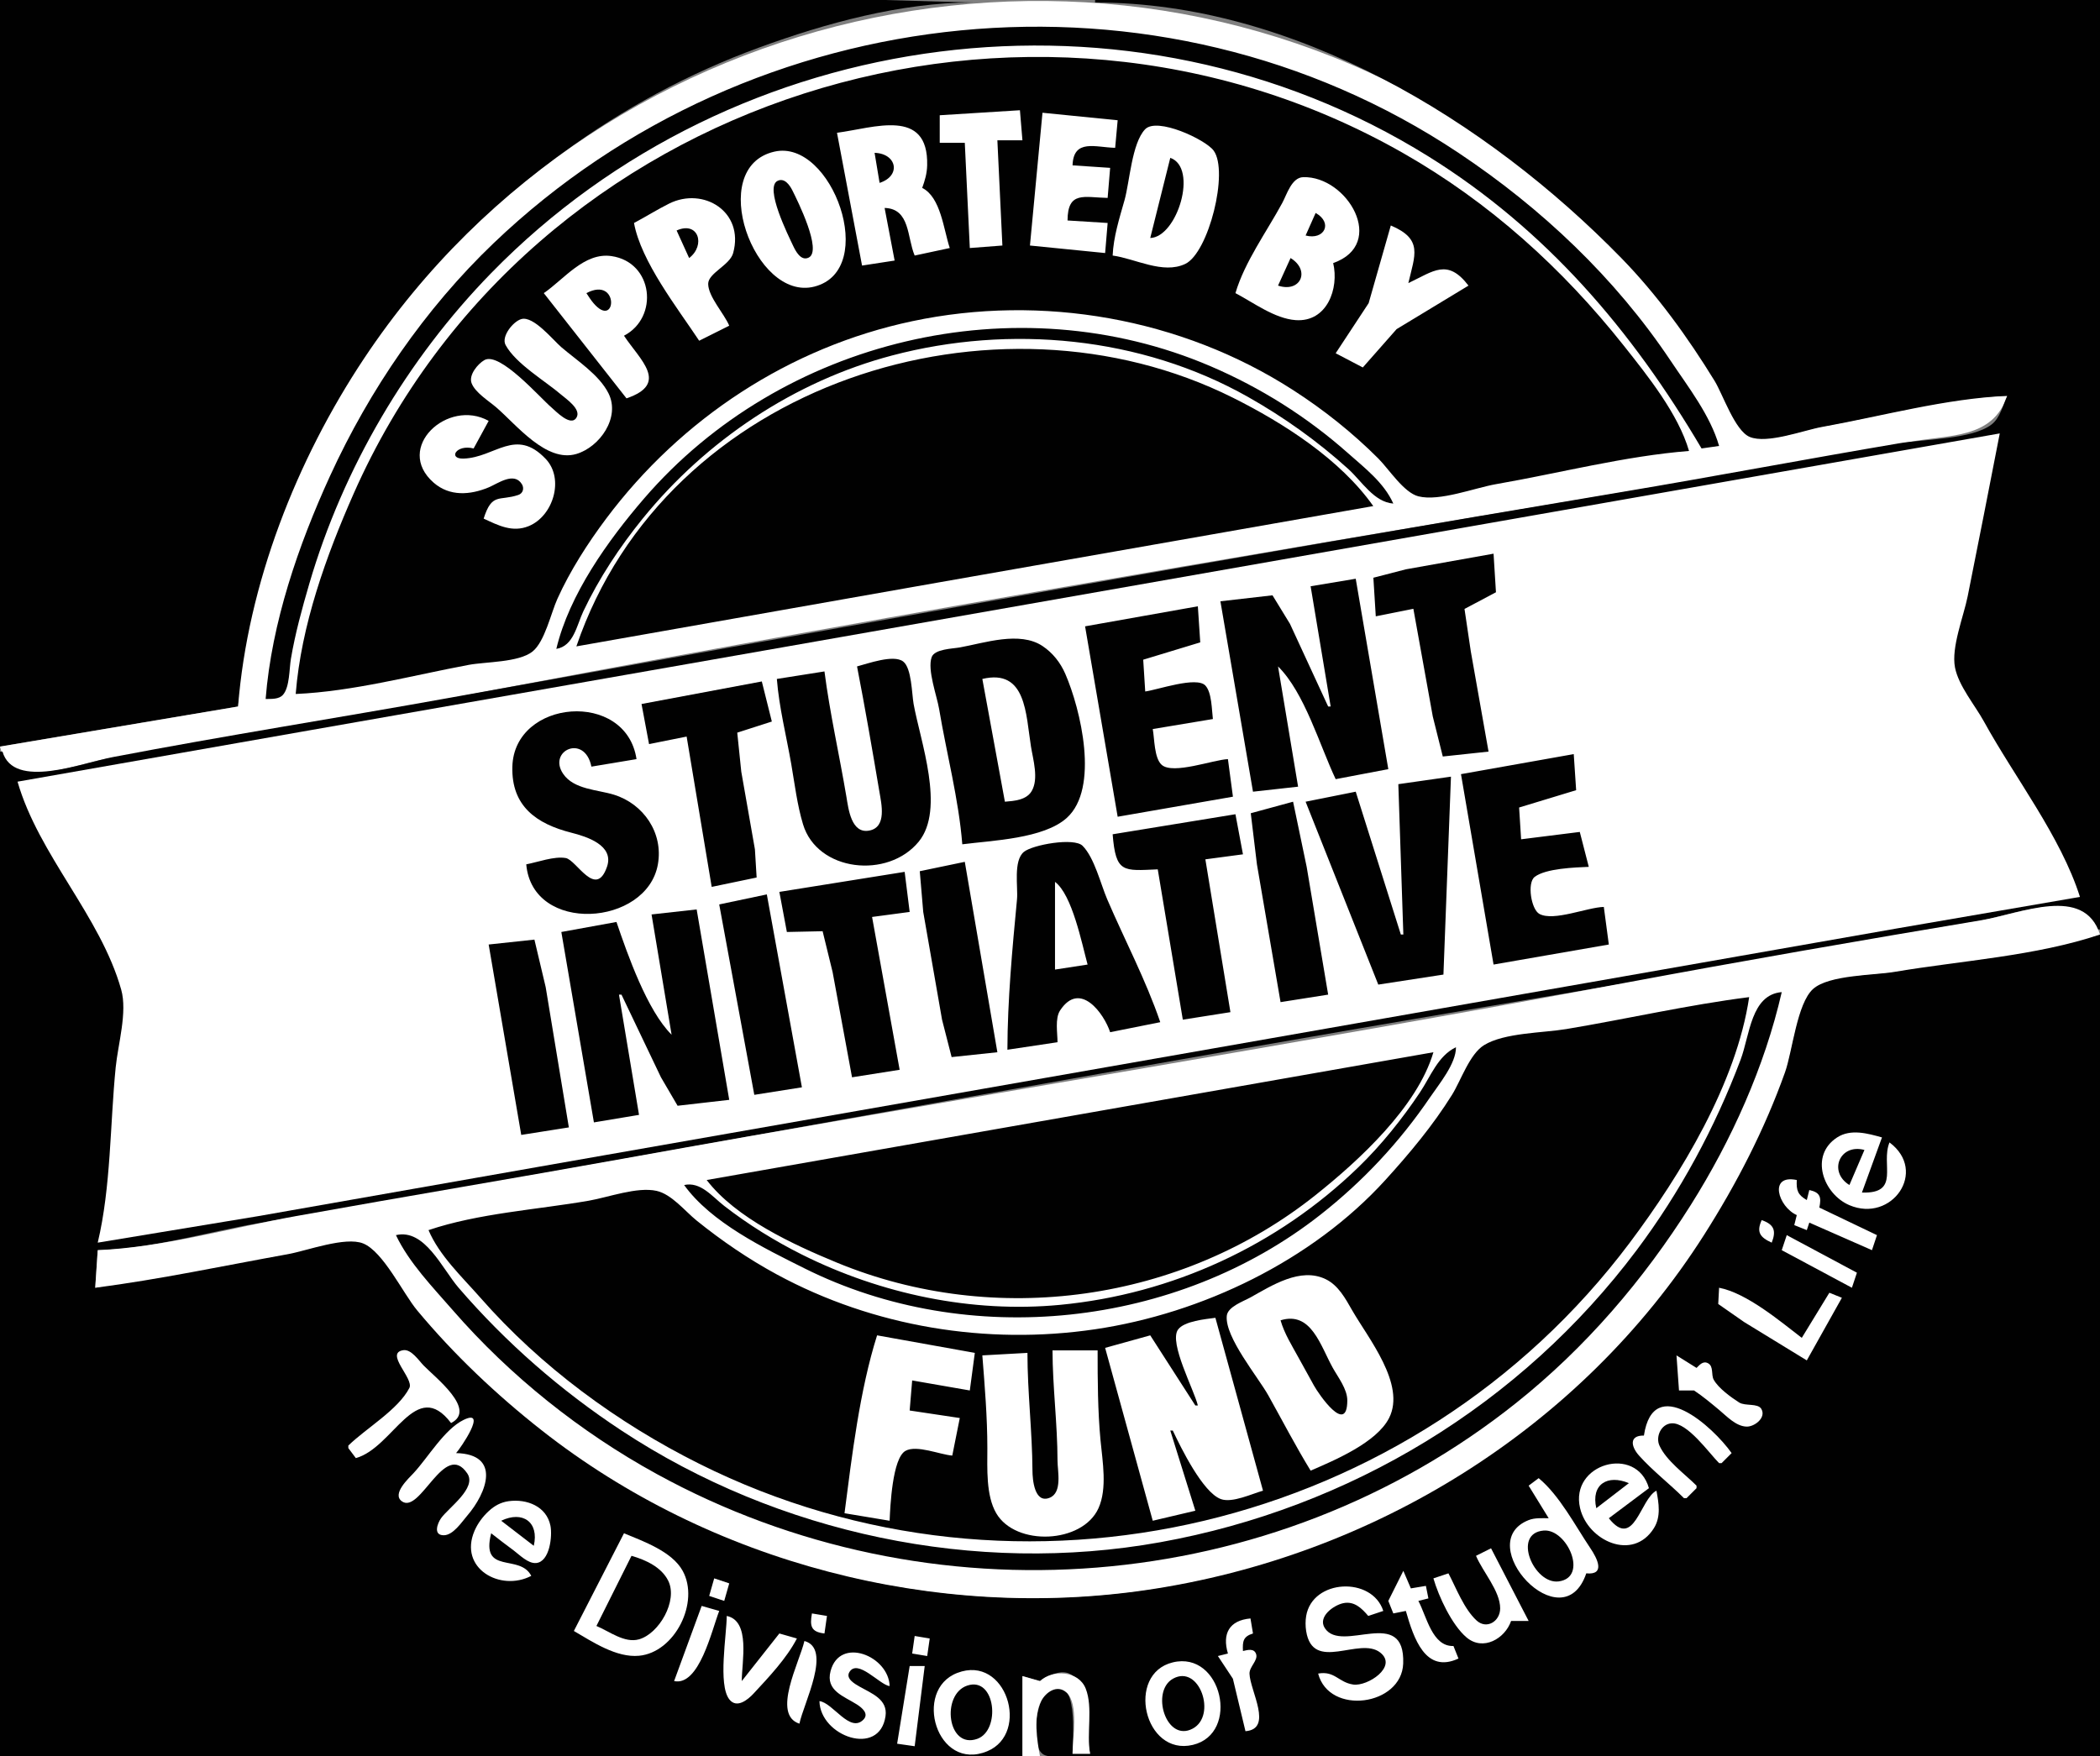 <?xml version="1.0" standalone="yes"?>
<svg xmlns="http://www.w3.org/2000/svg" width="838" height="701">
<rect width="100%" height="100%" fill="#808080" stroke="none"/>
<path style="fill:#010101; stroke:none;" d="M0 0L0 298L95 282C110.017 163.174 190.056 60.255 303 18.947C329.562 9.232 359.521 1.019 388 1L353 0L274 0L0 0z"/>
<path style="fill:#ffffff; stroke:none;" d="M95 282L0 298C4.349 316.309 28.968 305.188 43 302.75C87.655 294.992 132.488 287.729 177 279.197C333.746 249.152 491.577 222.535 649 196.247C686.693 189.953 724.436 183.415 762 176.389C778.063 173.384 795.137 175.33 801 158C776.679 158.502 750.972 166.085 727 170.25C719.806 171.5 706.04 176.853 699.105 174.357C694.39 172.66 692.372 165.004 690.138 161C684.173 150.307 677.373 139.859 670.116 130C647.868 99.779 620.269 73.421 589 52.667C443.219 -44.089 242.037 -2.321 145.333 143C118.323 183.589 98.859 233.097 95 282z"/>
<path style="fill:#010101; stroke:none;" d="M437 0L437 1C516.466 1.009 593.42 48.089 646.985 103C661.215 117.587 673.544 134.66 684.189 152C687.518 157.422 692.292 171.9 698.213 174.393C705.13 177.305 719.757 171.73 727 170.424C751.048 166.089 776.598 159.048 801 158C799.271 161.696 798.125 166.809 794.775 169.4C787.015 175.405 767.653 175.289 758 176.919C720.958 183.173 684.047 190.199 647 196.414C491.167 222.556 335.504 250.387 180 278.424C135.043 286.53 89.865 293.597 45 302.197C32.803 304.535 5.428 315.323 1 300L0 300L0 701L408 701L408 669L415 671C436.451 656.841 432.462 689.34 435 700L428 700C428 694.597 430.757 666.401 418.214 674.873C413.393 678.129 410.469 698.61 417.228 700.682C425.42 703.193 437.434 701 446 701L508 701L838 701L838 373C811.347 379.896 783.129 383.037 756 387.75C747.38 389.248 730.56 388.919 723.513 394.164C717.406 398.711 715.196 418.686 712.656 426C704.488 449.524 692.88 472.153 679.305 493C629.21 569.931 547.495 621.177 457 634.573C373.246 646.97 284.887 623.69 218 571.576C198.915 556.706 180.966 539.728 165.614 521C160.71 515.017 152.352 497.95 144.907 495.774C136.993 493.461 122.104 499.115 114 500.576C88.687 505.14 63.251 509.103 38 514L39 499C60.065 498.565 82.238 491.857 103 488.25C146.346 480.719 189.703 473.231 233 465.424C370.183 440.691 507.505 416.023 645 393.08C692.737 385.115 740.263 375.885 788 367.92C803.821 365.28 827.7 354.317 837 371L838 371L838 0L437 0M106 279C108.29 278.944 111.335 279.213 112.987 277.258C115.617 274.144 115.423 266.899 116.081 263C117.792 252.865 120.541 242.857 123.424 233C136.921 186.857 162.45 143.408 196.015 109C293.312 9.259 451.331 -11.452 570 62.425C617.028 91.703 651.139 131.758 679 179L686 178C682.466 165.73 673.681 154.502 666.667 144C644.537 110.867 615.058 83.031 582 61C462.477 -18.652 300.226 -1.673 197 97.039C169.607 123.234 147.431 155.626 131.691 190C119.073 217.559 108.405 248.564 106 279M118 277C140.73 276.024 164.631 269.573 187 265.389C193.839 264.11 206.993 264.445 212.49 260.062C217.393 256.152 219.865 244.682 222.436 239C227.515 227.773 234.521 216.848 241.895 207C271.803 167.061 315.089 138.568 364 128.211C415.8 117.242 471.405 126.969 516 155.692C528.274 163.598 539.678 172.682 550 183C554.154 187.152 560.205 196.646 566.015 198.11C574.437 200.233 588.48 194.73 597 193.25C622.331 188.849 648.392 182.038 674 180C669.739 165.237 657.441 149.916 647.997 138C623.493 107.082 594.369 80.759 560 61.151C410.322 -24.246 211.549 37.75 141.14 197C130.149 221.859 120.159 249.684 118 277z"/>
<path style="fill:#ffffff; stroke:none;" d="M375 46L375 57L385 57L387 99L400 98L398 56L408 56L407 44L375 46M416 45L411 98L441 101L442 89L426 88C426.042 76.116 432.672 78.808 442 79L443 67L428 66C428.35 55.248 437.244 58.84 445 59L446 48L416 45M334 53L344 106L357 104L353 83C363.228 83.287 361.909 94.723 365 102L379 99C376.533 91.588 375.419 78.709 368 75C369.1 71.982 369.904 69.239 369.984 66C370.553 42.768 348.555 51.12 334 53M444 102C453.027 103.216 464.038 109.576 472.96 105.347C482.285 100.928 490.432 68.469 484.297 60.105C481.056 55.687 461.667 46.616 456.938 51.618C451.613 57.249 450.812 72.594 448.71 80C446.691 87.113 444.323 94.59 444 102M309 60.529C281.528 66.835 301.063 120.562 325 114.39C350.886 107.716 331.995 55.251 309 60.529z"/>
<path style="fill:#010101; stroke:none;" d="M349 61L351 73C359.704 70.18 357.904 61.29 349 61M467 63L459 95C469.79 94.649 478.224 66.944 467 63z"/>
<path style="fill:#ffffff; stroke:none;" d="M493 117C500.225 120.801 508.66 127.17 517 127.775C529.566 128.688 534.413 115.137 532 105C553.605 97.428 537.674 70.222 520.043 70.711C515.428 70.84 513.491 77.672 511.691 81C505.513 92.422 496.666 104.537 493 117z"/>
<path style="fill:#010101; stroke:none;" d="M310.317 72.176C304.936 74.755 314.617 94.079 316.443 97.995C317.46 100.177 319.588 104.337 322.694 102.824C328.242 100.122 318.2 80.004 316.211 76.019C315.182 73.958 313.074 70.855 310.317 72.176z"/>
<path style="fill:#ffffff; stroke:none;" d="M253 89C255.774 104.371 270.406 123.013 279 136L291 130C288.996 125.211 282.639 118.434 282.597 113.329C282.562 109.003 291.231 105.882 292.566 101C297.085 84.486 280.671 74.458 267 81.27C262.232 83.646 257.714 86.517 253 89z"/>
<path style="fill:#010101; stroke:none;" d="M525 85L521 94C528.446 95.965 532.055 88.97 525 85M270 92L275 103C281.685 97.891 278.704 88.083 270 92z"/>
<path style="fill:#ffffff; stroke:none;" d="M555 90L546.156 121L533 141L543.826 146.669L557.3 131.379L586 114C577.6 103.05 572.08 108.232 562 113C564.583 101.833 567.982 95.495 555 90M217 117L250 159C267.236 153.152 255.375 143.638 249 134C263.005 126.714 260.749 104.653 244 102.218C233.131 100.637 225.022 111.515 217 117z"/>
<path style="fill:#010101; stroke:none;" d="M515 103L510 114C518.981 116.984 523.065 107.947 515 103M561 113L562 114L561 113M234 117C234.918 118.386 235.767 119.758 236.853 121.025C246.019 131.718 247.299 110.001 234 117z"/>
<path style="fill:#ffffff; stroke:none;" d="M208.09 127.346C204.788 128.235 199.909 134.317 201.752 137.714C205.812 145.203 217.553 152.042 224 157.579C226 159.297 231.984 163.309 230.079 166.623C227.813 170.564 221.758 164.072 220 162.579C215.447 158.711 199.415 140.233 193.286 143.737C190.634 145.253 186.976 149.68 188.176 152.911C189.574 156.673 195.051 160.042 198 162.576C206.044 169.486 217.965 184.77 230 181.199C239.299 178.44 247.652 166.661 242.821 157C239.097 149.552 230.178 143.883 224 138.576C220.696 135.737 212.927 126.042 208.09 127.346z"/>
<path style="fill:#010101; stroke:none;" d="M222 259C228.921 257.871 230.128 249.6 232.781 244C238.999 230.872 247.317 218.268 256.46 207C281.788 175.785 317.002 152.173 356 141.884C403.008 129.482 455.299 134.3 498 158.424C512.37 166.543 525.753 176.093 538 187.17C543.423 192.075 548.259 200.404 556 201C552.296 192.69 544.657 186.857 538 180.95C521.629 166.423 503.111 154.763 483 146.15C405.591 113 311.824 135.357 257 199C242.68 215.623 227.145 237.29 222 259M230 258L374 232.576L548 202C534.845 183.326 512.147 168.828 492 158.753C397.197 111.345 265.855 152.702 230 258z"/>
<path style="fill:#ffffff; stroke:none;" d="M193 207C198.809 209.696 204.478 212.662 210.996 209.991C220.788 205.978 225.277 191.097 217.775 183.185C205.742 170.493 197.612 182.605 185.009 183.045C178.652 183.267 181.979 177.225 189 179L195 168C178.721 158.881 157.13 178.767 173.055 192.66C179.443 198.233 187.62 197.606 195 194.536C198.668 193.01 205.111 188.178 208.248 193.238C209.261 194.871 208.729 196.918 206.833 197.558C199.219 200.125 196.326 196.492 193 207M7 312C15.447 341.32 40.06 365.581 48.363 395C50.899 403.986 47.089 416.794 46.169 426C43.888 448.814 44.31 473.697 39 496L103 485.424L229 463.25L626 393.576L757 370.576L830 358C822.381 333.922 803.873 310.172 791.694 288C788.12 281.493 781.565 273.771 780.138 266.424C778.57 258.353 783.594 246.028 785.2 238C789.53 216.346 793.796 194.679 798 173L312 258.424L124 291.424L7 312z"/>
<path style="fill:#010101; stroke:none;" d="M549 246L564 243L571.753 286L575.742 301.958L594 300L586.92 260L584.407 243.059L596.958 236.4L596 221L561 227.247L548.042 230.6L549 246M523 234L531 282L530 282L514.756 249L507.786 237.618L487 240L500 316L518 314L510 266C520.611 276.499 526.6 297.492 533 311L554 307L541 231L523 234M433 250L446 326L492 318L490 303C484.204 303.249 468.113 309.254 463.6 305.307C460.547 302.638 460.716 294.798 460 291L484 287C483.538 283.367 483.601 276.44 481.012 273.643C477.487 269.836 461.795 275.391 457 276L456.198 263.317L478.958 256.4L478 242L433 250M384 337C395.919 335.461 416.464 334.801 425.696 326.468C438.824 314.617 431.222 283.048 425.12 269C423.163 264.495 420.113 260.591 415.999 257.854C406.905 251.804 392.885 256.642 383 258.424C380.109 258.946 372.946 259.027 371.774 262.317C369.975 267.367 373.873 277.732 374.753 283C377.734 300.853 382.574 318.957 384 337M342 266C345.221 282.611 348.108 299.314 350.919 316C351.733 320.83 353.941 330.109 346.957 331.508C339.69 332.963 338.573 322.875 337.753 318C334.953 301.353 331.161 284.735 329 268L310 271C310.899 282.38 313.797 293.756 315.75 305C317.137 312.984 318.099 321.22 320.44 329C326.134 347.927 354.29 350.992 366.606 335.957C377.275 322.931 367.24 295.775 364.576 281C363.85 276.977 363.818 266.625 360.4 264.032C356.553 261.112 346.234 264.905 342 266z"/>
<path style="fill:#ffffff; stroke:none;" d="M392 271L401 320C404.721 319.696 409.56 319.359 411.682 315.772C414.573 310.885 412.247 303.206 411.41 298C409.328 285.037 409.567 266.818 392 271z"/>
<path style="fill:#010101; stroke:none;" d="M304 272L256 281L259 297L274 294L284 354L301.933 350.262L301.247 339L295.803 308L294.198 292.434L308 288L304 272M210 345C212.442 372.965 258.142 369.762 262.529 345C264.761 332.4 256.78 320.866 245 317.206C238.42 315.162 229.028 315.161 224.742 308.895C218.41 299.637 233.328 292.766 236 306L254 303C249.846 275.286 205.202 279.033 204.456 306C204.019 321.793 214.081 328.843 228 332.374C234.031 333.904 245.203 337.361 242.218 345.981C237.75 358.878 230.085 343.269 225.775 342.488C221.186 341.657 214.573 344.138 210 345M583 309L596 385L642 377L640 362C633.458 362.135 620.04 367.863 614.317 364.802C611.011 363.035 609.306 352.404 612.407 350.013C616.824 346.608 628.523 346.236 634 346L630.411 332.067L607 335L606.198 322.317L628.958 315.4L628 301L583 309M558 313L560 373L559 373L541 316L521 320L550 393L576 389L579 310L558 313M516 320L499.117 324.6L501.576 345L511 400L530 397L521.424 346L516 320M444 333C445.238 348.556 448.203 347.592 462 347L472 407L491 404L481 343L496 341L493 325L444 333M402 419L422 416C422 412.336 420.927 406.512 423.028 403.314C431.023 391.142 440.638 404.741 443 412L463 408C457.308 391.283 448.82 375.229 441.85 359C439.207 352.848 436.734 342.368 432.006 337.603C428.634 334.205 412.083 337.172 408.6 340.013C404.258 343.554 406.297 354.096 405.83 359C403.954 378.712 402.055 399.197 402 419M398 420L385 344L367.032 347.742L368.414 364L375.92 407L379.742 421.933L398 420M311 356L314 372L328.262 371.693L332.25 388L340 430L359 427L348 366L363 364L361 348L311 356z"/>
<path style="fill:#ffffff; stroke:none;" d="M421 352L421 387L434 385C431.728 376.676 427.873 357.161 421 352z"/>
<path style="fill:#010101; stroke:none;" d="M287 361L301 437L320 434L306 357L287 361z"/>
<path style="fill:#ffffff; stroke:none;" d="M39 499L38 514C63.733 510.677 89.458 505.181 115 500.576C122.431 499.236 137.82 493.465 144.907 496.317C152.925 499.544 160.873 516.316 166.435 523C181.112 540.635 197.987 556.612 216 570.789C283.562 623.964 373.177 647.128 458 634.573C548.008 621.25 630.776 570.234 679.946 493C692.954 472.568 704.17 450.844 712.308 428C715.252 419.735 717.07 400.498 723.513 394.738C729.81 389.109 747.774 389.308 756 387.919C782.477 383.448 812.596 381.6 838 373C831.664 353.115 806.361 364.682 791 367.247C743.289 375.214 695.546 383.495 648 392.389C515.283 417.214 381.878 438.467 249 462.424C205.369 470.291 161.63 477.558 118 485.424C92.335 490.052 65.038 497.879 39 499z"/>
<path style="fill:#010101; stroke:none;" d="M260 365L268 413C258.251 403.346 250.433 381.02 246 368L224 372L237 448L255 445L247 397L248 397L263.752 430L270.394 441.357L291 439L278 363L260 365M195 377L208 453L227 450L217.753 394L213.258 375.042L195 377M158 493C163.276 504.104 172.71 513.796 180.718 523C203.538 549.227 231.536 571.575 262 588.306C370.791 648.052 507.569 637.681 605 559.996C632.73 537.886 655.806 510.951 674.681 481C690.944 455.195 704.165 425.813 711 396C698.683 397.018 698.266 413.212 694.575 423C684.383 450.026 670.444 475.883 653.105 499C606.823 560.704 538.669 601.928 463 615.576C389.288 628.87 310.518 612.213 248 570.997C223.816 555.053 201.916 535.958 183 514C176.4 506.338 169.497 490.302 158 493M171 491C175.314 501.204 184.5 509.775 191.715 518C215.858 545.523 246.318 567.906 279 584.247C406.916 648.205 564.582 610.397 650.373 496C670.758 468.819 692.939 432.272 698 398C673.555 401.106 649.309 406.694 625 410.753C615.689 412.308 600.261 412.191 592.213 417.164C586.419 420.745 582.964 431.324 579.424 437C571.777 449.258 562.532 460.328 552.83 470.999C523.57 503.181 479.705 524.251 437 530.573C393.728 536.978 348.613 529.624 310 508.691C298.696 502.563 287.999 495.265 278 487.195C273.352 483.444 268.02 476.665 262 475.332C254.233 473.612 242.773 477.9 235 479.25C214.275 482.851 190.901 484.263 171 491M581 418C573.82 421.407 570.898 429.624 566.645 436C559.565 446.614 551.169 457.084 541.996 465.961C509.721 497.194 467.695 516.574 423 520.83C387.788 524.183 351.47 516.488 320 500.753C309.15 495.328 298.592 488.779 289 481.335C284.156 477.575 279.588 471.545 273 473C283.775 487.98 304.848 498.172 321 506.247C386.367 538.926 469.6 529.966 527 484.789C543.962 471.44 558.527 455.858 570.656 438C574.243 432.719 581.065 424.548 581 418M282 471C293.684 486.267 316.602 496.81 334 503.989C397.164 530.052 471.52 519.637 525 476.996C542.208 463.276 565.56 441.884 572 420L282 471z"/>
<path style="fill:#ffffff; stroke:none;" d="M754 456C750.406 464.747 758.521 476.547 743 476L751 454C745.295 452.397 738.507 450.486 733.094 454.009C721.892 461.301 727.641 476.644 738 481.045C754.886 488.218 769.465 467.517 754 456z"/>
<path style="fill:#010101; stroke:none;" d="M738 473L744 459C734.18 456.334 729.409 467.702 738 473z"/>
<path style="fill:#ffffff; stroke:none;" d="M717 485L716 489L721 491L722 488L747 499L749 493L726 482C726.882 477.814 726.338 475.947 722 475L721 479C717.371 476.918 716.788 475.111 717 471C705.59 468.596 709.583 481.708 717 485M703 487C700.806 491.844 702.349 493.884 707 496C708.887 491.192 707.948 488.74 703 487M713 493L711 499L739 514L741 508L713 493M523 587C532.663 582.836 549.367 575.764 554.312 565.996C561.101 552.585 545.959 534.132 539.573 523C536.878 518.303 534.08 513.029 528.996 510.573C518.951 505.72 507.539 513.096 499 517.86C496.268 519.384 489.895 521.574 489.542 525.213C488.719 533.716 502.023 549.62 506.14 557C511.724 567.011 517.015 577.221 523 587M686 514L685.657 520.484L696 527.692L721 543L735 518L730 516L719 534C710.151 527.199 697.01 516.129 686 514z"/>
<path style="fill:#010101; stroke:none;" d="M511 527C512.561 532.419 515.553 537.075 518.231 542L524.306 553C526.162 556.381 537.596 573.098 537.639 558.996C537.653 554.467 533.971 549.784 531.86 546C526.902 537.112 523.253 523.227 511 527z"/>
<path style="fill:#ffffff; stroke:none;" d="M478 561L477 561L459 533L441 538L460 607L477 603L467 571L468 571C471.195 577.755 479.952 595.722 487.184 598.357C491.709 600.005 499.539 596.257 504 595L485 526C481.156 526.518 472.469 527.301 470.068 530.728C466.39 535.977 476.598 554.941 478 561M350 533C343.051 554.975 339.955 581.12 337 604L355 607C355.242 601.379 356.08 582.082 361.314 579.117C365.747 576.607 375.111 580.611 380 581L383 566L363 563L364 551L387 555L389 540L350 533M139 577L139 578L142 582C157.061 577.814 165.928 549.535 180 568C190.403 562.733 173.787 549.923 169.011 545.001C167.137 543.07 164.123 538.471 160.974 538.921C153.346 540.011 165.266 550.264 163.364 553.985C158.922 562.676 145.995 570.15 139 577M420 539C420.04 553.663 421.977 568.316 422 583C422.007 587.212 424.009 595.742 418.87 597.824C412.785 600.289 412.019 590.529 412.001 587C411.918 571.319 410 555.689 410 540L392 541C392.966 553.242 393.999 565.712 394 578C394.001 586.001 393.396 596.878 397.533 603.985C405.289 617.31 431.955 616.166 438.347 602C441.906 594.114 439.958 583.285 439.17 575C438.047 563.199 438 550.86 438 539L420 539M669 541L670 555L676 555C679.536 557.339 682.74 560.042 686 562.753C689.04 565.28 692.743 569.331 696.996 569.427C700.115 569.498 704.901 565.895 702.863 562.374C701.483 559.989 696.383 561.325 694 559.798C690.757 557.72 685.753 554.124 683.858 550.714C682.763 548.745 683.893 545.435 681.647 544.171C679.63 543.036 678.242 544.783 677 546L669 541z"/>
<path style="fill:#010101; stroke:none;" d="M478.333 561.667L478.667 562.333L478.333 561.667z"/>
<path style="fill:#ffffff; stroke:none;" d="M656 573C650.06 572.908 650.78 577.335 654.063 581C659.544 587.116 666.188 592.192 672 598L673 598L677 594L677 593C672.296 588.296 664.998 583.128 662.198 577C660.598 573.496 662.802 568.411 667.005 568.117C673.366 567.673 681.911 579.911 686 584L687 584L691 580C683.636 569.546 659.785 547.861 656 573M182 580C183.676 578.181 194.871 561.93 184.996 566.752C177.326 570.497 170.792 581.796 165.025 588C163.102 590.068 156.256 596.308 160.376 599.248C167.764 604.521 177.366 574.635 186.468 588.113C190.405 593.941 178.973 601.795 175.998 606C174.603 607.971 172.733 612.793 177.063 612.793C180.851 612.793 184.242 607.526 186.424 605C194.262 595.926 200.142 580.439 182 580z"/>
<path style="fill:#010101; stroke:none;" d="M466 569L467 570L466 569z"/>
<path style="fill:#ffffff; stroke:none;" d="M661 595C654.49 598.284 652.131 618.739 642 606L658 594C653.065 576.564 626.314 584.172 630.532 602C633.604 614.983 651.58 623.381 659.991 609.96C662.864 605.374 661.929 600.003 661 595M614 590L610 593L618 606C615.386 606.008 612.498 605.762 610.015 606.742C587.022 615.819 623.542 655.743 633 628C640.777 628.755 637.397 622.071 634.655 618C628.603 609.015 622.342 596.894 614 590z"/>
<path style="fill:#010101; stroke:none;" d="M637 602L650 592C641.512 588.409 634.81 592.437 637 602z"/>
<path style="fill:#ffffff; stroke:none;" d="M212 629C207.403 619.974 191.708 628.799 196 612C198.958 614.348 201.976 616.611 205 618.873C207.326 620.614 210.726 624.141 213.895 623.883C219.425 623.433 220.457 613.002 219.655 609C218.093 601.209 210.182 598.207 203 599.189C199.879 599.616 197.347 601.01 195.043 603.133C192.663 605.328 190.653 608.021 189.367 611C182.894 626.003 199.688 635.454 212 629z"/>
<path style="fill:#010101; stroke:none;" d="M200 607L213 617C215.216 607.553 208.573 602.875 200 607M616.004 610.917C603.259 611.974 612.144 632.511 621.995 631.214C634.021 629.631 625.332 610.143 616.004 610.917z"/>
<path style="fill:#ffffff; stroke:none;" d="M249 612L229 651C236.511 655.384 245.978 661.734 255 660.894C269.318 659.562 279.301 639.527 272.431 627.015C268.174 619.261 256.778 615.238 249 612M589 621C591.627 627.308 598.66 635.043 598.639 641.999C598.623 647.179 593.228 650.507 589.213 646.808C584.205 642.194 581.137 633.963 578 628L572 630C574.095 637.258 579.366 648.606 585.21 653.566C591.825 659.181 600.582 654.049 603 647L610 647L595 618L589 621z"/>
<path style="fill:#010101; stroke:none;" d="M252 621L238 649C243.108 651.126 249.219 655.975 255 654.332C263.025 652.05 270.559 638.943 266.681 631.004C263.984 625.481 257.591 622.611 252 621z"/>
<path style="fill:#ffffff; stroke:none;" d="M554 639L556 644L561 643C564.149 653.935 568.797 668.153 582 662L580 657C571.519 657.272 569.321 645.23 566 639L570 638L569 633L563 634L560 627L554 639M285 630L283 637L289 639L291 632L285 630M526 668C530.405 684.862 559.334 680.857 559.941 664C560.782 640.65 535.39 660.226 528.662 649.851C525.745 645.353 532.129 640.737 536 639.909C540.401 638.968 543.402 641.942 546 645L552 643C547.538 629.142 523.729 630.221 521.225 645.001C520.899 646.922 520.912 649.076 521.214 650.999C523.857 667.85 542.481 653.073 550.767 659.603C557.934 665.252 545.642 673.212 540.001 672.381C534.081 671.509 532.69 666.827 526 668M280 641L269 671C279.022 673.11 284.01 650.707 287 643L280 641M324 644C323.121 649.013 323.57 651.375 329 652L330 645L324 644M290 645C290 652.442 286.437 672.389 291.028 678.292C293.993 682.105 298.436 678.429 300.714 675.977C306.766 669.46 313.921 661.905 318 654L311 652L296 671C296 663.32 299.586 646.999 290 645M490 660L486 661L491.983 670.058L497 691C508.161 690.13 498.813 674.854 498.611 668.043C498.528 665.247 502.098 662.769 501.251 660.217C500.439 657.772 497.75 658.601 496 659C495.798 655.093 496.094 653.212 500 652L499 646C490.544 646.767 487.648 652.039 490 660M365 653L364 660L370 661L371 654L365 653M321 655C319.055 663.483 307.858 684.388 319 688C320.697 679.799 332.142 658.008 321 655M327 679C327.3 693.03 350.982 701.502 353.362 684.999C354.337 678.237 347.73 675.907 343.005 673.204C341.242 672.194 337.386 670.071 338.921 667.458C342.215 661.852 351.067 672.548 355 673C354.71 661.005 335.127 653.013 331.438 667.004C329.366 674.859 336.756 677.018 341.976 680.352C343.933 681.602 346.881 684.01 344.534 686.397C339.132 691.889 332.359 679.615 327 679M468 663.533C449.146 668.086 456.525 701.106 476 696.466C495.016 691.935 487.607 658.798 468 663.533M363 665L358 696L365 697L369 665L363 665M382.001 667.742C364.143 674.6 373.802 707.384 393.985 698.991C411.235 691.818 401.549 660.235 382.001 667.742M415 671L408 669L408 701L415 701C413.812 694.599 412.32 685.04 415.457 679.018C417.345 675.393 421.857 672.239 425.566 675.554C430.573 680.028 428 693.861 428 700L435 700C433.499 691.916 436.234 681.562 433.258 674.015C430.417 666.813 420.075 666.245 415 671z"/>
<path style="fill:#010101; stroke:none;" d="M468.109 670.029C459.044 675.052 465.302 695.647 475.945 689.971C485.687 684.777 478.651 664.186 468.109 670.029M386.015 672.786C375.47 676.264 377.995 698.289 389.956 694.066C399.436 690.72 397.313 669.06 386.015 672.786z"/>
</svg>
